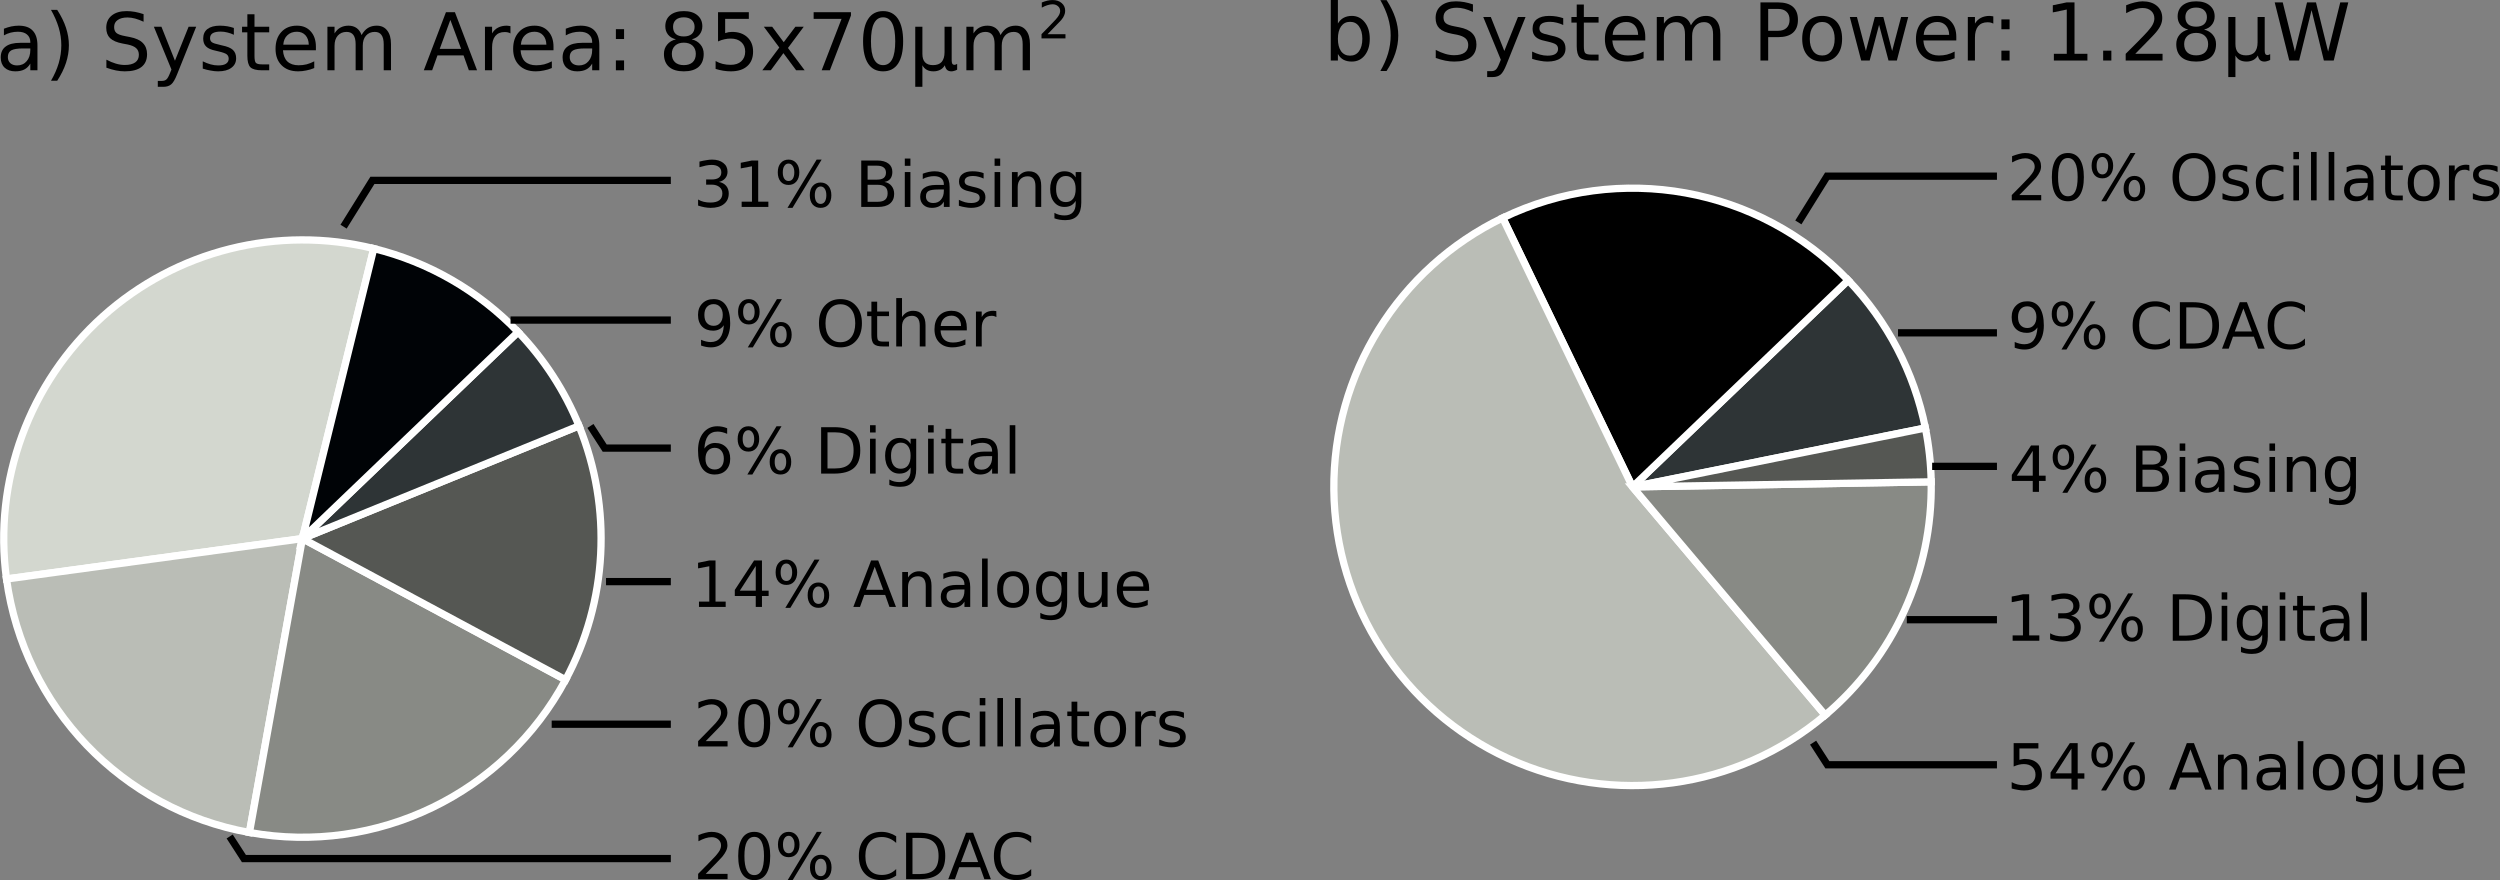 <?xml version="1.0" encoding="UTF-8"?>
<svg xmlns="http://www.w3.org/2000/svg" xmlns:xlink="http://www.w3.org/1999/xlink" width="257.419pt" height="90.622pt" viewBox="0 0 257.419 90.622" version="1.1">
<rect x="0" y="0" width="257.419" height="90.622" fill="#808080" stroke="none"/>
<defs>
<g>
<symbol overflow="visible" id="glyph0-0">
<path style="stroke:none;" d="M 0.406 1.453 L 0.406 -5.781 L 4.516 -5.781 L 4.516 1.453 Z M 0.875 1 L 4.047 1 L 4.047 -5.328 L 0.875 -5.328 Z M 0.875 1 "/>
</symbol>
<symbol overflow="visible" id="glyph0-1">
<path style="stroke:none;" d="M 2.812 -2.25 C 2.219 -2.25 1.805 -2.18 1.578 -2.047 C 1.348 -1.91 1.234 -1.68 1.234 -1.359 C 1.234 -1.098 1.316 -0.891 1.484 -0.734 C 1.66 -0.578 1.895 -0.5 2.188 -0.5 C 2.594 -0.5 2.922 -0.645 3.172 -0.938 C 3.422 -1.227 3.547 -1.613 3.547 -2.094 L 3.547 -2.25 Z M 4.281 -2.562 L 4.281 0 L 3.547 0 L 3.547 -0.688 C 3.379 -0.406 3.172 -0.203 2.922 -0.078 C 2.672 0.047 2.363 0.109 2 0.109 C 1.539 0.109 1.176 -0.016 0.906 -0.266 C 0.633 -0.523 0.5 -0.875 0.5 -1.312 C 0.5 -1.812 0.664 -2.188 1 -2.438 C 1.332 -2.695 1.836 -2.828 2.516 -2.828 L 3.547 -2.828 L 3.547 -2.906 C 3.547 -3.238 3.43 -3.5 3.203 -3.688 C 2.984 -3.875 2.672 -3.969 2.266 -3.969 C 2.016 -3.969 1.766 -3.938 1.516 -3.875 C 1.273 -3.812 1.047 -3.719 0.828 -3.594 L 0.828 -4.281 C 1.086 -4.383 1.344 -4.461 1.594 -4.516 C 1.852 -4.566 2.102 -4.594 2.344 -4.594 C 3 -4.594 3.484 -4.422 3.797 -4.078 C 4.117 -3.742 4.281 -3.238 4.281 -2.562 Z M 4.281 -2.562 "/>
</symbol>
<symbol overflow="visible" id="glyph0-2">
<path style="stroke:none;" d="M 0.656 -6.219 L 1.297 -6.219 C 1.703 -5.594 2.004 -4.977 2.203 -4.375 C 2.398 -3.77 2.5 -3.172 2.5 -2.578 C 2.5 -1.973 2.398 -1.367 2.203 -0.766 C 2.004 -0.16 1.703 0.453 1.297 1.078 L 0.656 1.078 C 1.008 0.473 1.273 -0.129 1.453 -0.734 C 1.629 -1.348 1.719 -1.961 1.719 -2.578 C 1.719 -3.191 1.629 -3.797 1.453 -4.391 C 1.273 -4.992 1.008 -5.602 0.656 -6.219 Z M 0.656 -6.219 "/>
</symbol>
<symbol overflow="visible" id="glyph0-3">
<path style="stroke:none;" d=""/>
</symbol>
<symbol overflow="visible" id="glyph0-4">
<path style="stroke:none;" d="M 4.391 -5.781 L 4.391 -5 C 4.078 -5.145 3.785 -5.254 3.516 -5.328 C 3.242 -5.398 2.984 -5.438 2.734 -5.438 C 2.297 -5.438 1.957 -5.348 1.719 -5.172 C 1.477 -5.004 1.359 -4.766 1.359 -4.453 C 1.359 -4.18 1.438 -3.977 1.594 -3.844 C 1.75 -3.707 2.051 -3.598 2.5 -3.516 L 2.984 -3.422 C 3.586 -3.305 4.031 -3.102 4.312 -2.812 C 4.602 -2.52 4.75 -2.133 4.75 -1.656 C 4.75 -1.07 4.551 -0.629 4.156 -0.328 C 3.77 -0.035 3.203 0.109 2.453 0.109 C 2.172 0.109 1.867 0.078 1.547 0.016 C 1.234 -0.047 0.906 -0.141 0.562 -0.266 L 0.562 -1.094 C 0.895 -0.914 1.219 -0.781 1.531 -0.688 C 1.844 -0.594 2.148 -0.547 2.453 -0.547 C 2.922 -0.547 3.281 -0.633 3.531 -0.812 C 3.781 -0.988 3.906 -1.25 3.906 -1.594 C 3.906 -1.883 3.812 -2.113 3.625 -2.281 C 3.445 -2.445 3.156 -2.57 2.75 -2.656 L 2.25 -2.75 C 1.645 -2.863 1.207 -3.051 0.938 -3.312 C 0.676 -3.57 0.547 -3.926 0.547 -4.375 C 0.547 -4.906 0.727 -5.32 1.094 -5.625 C 1.469 -5.938 1.984 -6.094 2.641 -6.094 C 2.922 -6.094 3.207 -6.066 3.5 -6.016 C 3.789 -5.961 4.086 -5.883 4.391 -5.781 Z M 4.391 -5.781 "/>
</symbol>
<symbol overflow="visible" id="glyph0-5">
<path style="stroke:none;" d="M 2.641 0.422 C 2.43 0.953 2.227 1.297 2.031 1.453 C 1.832 1.617 1.566 1.703 1.234 1.703 L 0.656 1.703 L 0.656 1.094 L 1.078 1.094 C 1.285 1.094 1.441 1.039 1.547 0.938 C 1.66 0.844 1.785 0.617 1.922 0.266 L 2.062 -0.078 L 0.25 -4.484 L 1.031 -4.484 L 2.422 -0.984 L 3.828 -4.484 L 4.609 -4.484 Z M 2.641 0.422 "/>
</symbol>
<symbol overflow="visible" id="glyph0-6">
<path style="stroke:none;" d="M 3.641 -4.359 L 3.641 -3.656 C 3.43 -3.758 3.211 -3.836 2.984 -3.891 C 2.754 -3.953 2.52 -3.984 2.281 -3.984 C 1.914 -3.984 1.641 -3.926 1.453 -3.812 C 1.273 -3.695 1.188 -3.523 1.188 -3.297 C 1.188 -3.129 1.25 -2.992 1.375 -2.891 C 1.508 -2.797 1.773 -2.707 2.172 -2.625 L 2.422 -2.562 C 2.953 -2.457 3.328 -2.301 3.547 -2.094 C 3.766 -1.883 3.875 -1.598 3.875 -1.234 C 3.875 -0.816 3.707 -0.488 3.375 -0.25 C 3.051 -0.008 2.598 0.109 2.016 0.109 C 1.773 0.109 1.523 0.082 1.266 0.031 C 1.004 -0.008 0.727 -0.078 0.438 -0.172 L 0.438 -0.922 C 0.719 -0.785 0.988 -0.68 1.25 -0.609 C 1.508 -0.535 1.77 -0.5 2.031 -0.5 C 2.383 -0.5 2.648 -0.555 2.828 -0.672 C 3.016 -0.797 3.109 -0.969 3.109 -1.188 C 3.109 -1.383 3.039 -1.535 2.906 -1.641 C 2.781 -1.742 2.488 -1.848 2.031 -1.953 L 1.766 -2.016 C 1.305 -2.109 0.977 -2.254 0.781 -2.453 C 0.582 -2.648 0.484 -2.922 0.484 -3.266 C 0.484 -3.691 0.629 -4.02 0.922 -4.25 C 1.223 -4.477 1.648 -4.594 2.203 -4.594 C 2.473 -4.594 2.727 -4.57 2.969 -4.531 C 3.207 -4.488 3.43 -4.43 3.641 -4.359 Z M 3.641 -4.359 "/>
</symbol>
<symbol overflow="visible" id="glyph0-7">
<path style="stroke:none;" d="M 1.5 -5.766 L 1.5 -4.484 L 3.016 -4.484 L 3.016 -3.906 L 1.5 -3.906 L 1.5 -1.484 C 1.5 -1.109 1.547 -0.867 1.641 -0.766 C 1.742 -0.66 1.953 -0.609 2.266 -0.609 L 3.016 -0.609 L 3.016 0 L 2.266 0 C 1.691 0 1.297 -0.102 1.078 -0.312 C 0.867 -0.531 0.766 -0.922 0.766 -1.484 L 0.766 -3.906 L 0.219 -3.906 L 0.219 -4.484 L 0.766 -4.484 L 0.766 -5.766 Z M 1.5 -5.766 "/>
</symbol>
<symbol overflow="visible" id="glyph0-8">
<path style="stroke:none;" d="M 4.609 -2.422 L 4.609 -2.062 L 1.219 -2.062 C 1.25 -1.562 1.398 -1.176 1.672 -0.906 C 1.953 -0.645 2.336 -0.516 2.828 -0.516 C 3.109 -0.516 3.379 -0.547 3.641 -0.609 C 3.91 -0.68 4.176 -0.785 4.438 -0.922 L 4.438 -0.234 C 4.176 -0.117 3.906 -0.035 3.625 0.016 C 3.344 0.078 3.062 0.109 2.781 0.109 C 2.062 0.109 1.492 -0.098 1.078 -0.516 C 0.66 -0.93 0.453 -1.492 0.453 -2.203 C 0.453 -2.93 0.648 -3.508 1.047 -3.938 C 1.441 -4.375 1.977 -4.594 2.656 -4.594 C 3.258 -4.594 3.734 -4.395 4.078 -4 C 4.43 -3.613 4.609 -3.086 4.609 -2.422 Z M 3.875 -2.641 C 3.863 -3.047 3.75 -3.367 3.531 -3.609 C 3.312 -3.848 3.02 -3.969 2.656 -3.969 C 2.25 -3.969 1.922 -3.848 1.672 -3.609 C 1.422 -3.379 1.281 -3.055 1.25 -2.641 Z M 3.875 -2.641 "/>
</symbol>
<symbol overflow="visible" id="glyph0-9">
<path style="stroke:none;" d="M 4.266 -3.625 C 4.453 -3.957 4.672 -4.203 4.922 -4.359 C 5.18 -4.516 5.484 -4.594 5.828 -4.594 C 6.297 -4.594 6.656 -4.426 6.906 -4.094 C 7.164 -3.77 7.297 -3.305 7.297 -2.703 L 7.297 0 L 6.547 0 L 6.547 -2.688 C 6.547 -3.113 6.469 -3.43 6.312 -3.641 C 6.164 -3.848 5.938 -3.953 5.625 -3.953 C 5.25 -3.953 4.945 -3.82 4.719 -3.562 C 4.5 -3.312 4.391 -2.969 4.391 -2.531 L 4.391 0 L 3.656 0 L 3.656 -2.688 C 3.656 -3.113 3.578 -3.43 3.422 -3.641 C 3.266 -3.848 3.031 -3.953 2.719 -3.953 C 2.344 -3.953 2.039 -3.82 1.812 -3.562 C 1.594 -3.312 1.484 -2.969 1.484 -2.531 L 1.484 0 L 0.75 0 L 0.75 -4.484 L 1.484 -4.484 L 1.484 -3.797 C 1.648 -4.066 1.848 -4.266 2.078 -4.391 C 2.316 -4.523 2.598 -4.594 2.922 -4.594 C 3.254 -4.594 3.535 -4.508 3.766 -4.344 C 3.992 -4.176 4.16 -3.938 4.266 -3.625 Z M 4.266 -3.625 "/>
</symbol>
<symbol overflow="visible" id="glyph0-10">
<path style="stroke:none;" d="M 2.797 -5.188 L 1.703 -2.203 L 3.906 -2.203 Z M 2.344 -5.984 L 3.266 -5.984 L 5.547 0 L 4.703 0 L 4.156 -1.531 L 1.469 -1.531 L 0.922 0 L 0.062 0 Z M 2.344 -5.984 "/>
</symbol>
<symbol overflow="visible" id="glyph0-11">
<path style="stroke:none;" d="M 3.375 -3.797 C 3.289 -3.848 3.195 -3.883 3.094 -3.906 C 3 -3.926 2.895 -3.938 2.781 -3.938 C 2.363 -3.938 2.039 -3.801 1.812 -3.531 C 1.594 -3.258 1.484 -2.867 1.484 -2.359 L 1.484 0 L 0.75 0 L 0.75 -4.484 L 1.484 -4.484 L 1.484 -3.797 C 1.641 -4.066 1.844 -4.266 2.094 -4.391 C 2.344 -4.523 2.645 -4.594 3 -4.594 C 3.051 -4.594 3.102 -4.586 3.156 -4.578 C 3.219 -4.578 3.289 -4.566 3.375 -4.547 Z M 3.375 -3.797 "/>
</symbol>
<symbol overflow="visible" id="glyph0-12">
<path style="stroke:none;" d="M 0.969 -1.016 L 1.812 -1.016 L 1.812 0 L 0.969 0 Z M 0.969 -4.234 L 1.812 -4.234 L 1.812 -3.219 L 0.969 -3.219 Z M 0.969 -4.234 "/>
</symbol>
<symbol overflow="visible" id="glyph0-13">
<path style="stroke:none;" d="M 2.609 -2.844 C 2.223 -2.844 1.922 -2.738 1.703 -2.531 C 1.484 -2.32 1.375 -2.039 1.375 -1.688 C 1.375 -1.32 1.484 -1.035 1.703 -0.828 C 1.922 -0.629 2.223 -0.531 2.609 -0.531 C 2.992 -0.531 3.297 -0.629 3.516 -0.828 C 3.734 -1.035 3.844 -1.32 3.844 -1.688 C 3.844 -2.039 3.734 -2.32 3.516 -2.531 C 3.297 -2.738 2.992 -2.844 2.609 -2.844 Z M 1.797 -3.188 C 1.453 -3.27 1.18 -3.43 0.984 -3.672 C 0.797 -3.91 0.703 -4.195 0.703 -4.531 C 0.703 -5.008 0.867 -5.391 1.203 -5.672 C 1.547 -5.953 2.016 -6.094 2.609 -6.094 C 3.203 -6.094 3.664 -5.953 4 -5.672 C 4.344 -5.391 4.516 -5.008 4.516 -4.531 C 4.516 -4.195 4.414 -3.91 4.219 -3.672 C 4.031 -3.43 3.766 -3.27 3.422 -3.188 C 3.805 -3.094 4.109 -2.91 4.328 -2.641 C 4.547 -2.379 4.656 -2.062 4.656 -1.688 C 4.656 -1.102 4.477 -0.656 4.125 -0.344 C 3.77 -0.039 3.266 0.109 2.609 0.109 C 1.953 0.109 1.445 -0.039 1.094 -0.344 C 0.738 -0.656 0.562 -1.102 0.562 -1.688 C 0.562 -2.062 0.672 -2.379 0.891 -2.641 C 1.109 -2.91 1.41 -3.094 1.797 -3.188 Z M 1.5 -4.469 C 1.5 -4.156 1.594 -3.91 1.781 -3.734 C 1.977 -3.566 2.254 -3.484 2.609 -3.484 C 2.953 -3.484 3.223 -3.566 3.422 -3.734 C 3.617 -3.91 3.719 -4.156 3.719 -4.469 C 3.719 -4.77 3.617 -5.008 3.422 -5.188 C 3.223 -5.363 2.953 -5.453 2.609 -5.453 C 2.254 -5.453 1.977 -5.363 1.781 -5.188 C 1.594 -5.008 1.5 -4.77 1.5 -4.469 Z M 1.5 -4.469 "/>
</symbol>
<symbol overflow="visible" id="glyph0-14">
<path style="stroke:none;" d="M 0.891 -5.984 L 4.062 -5.984 L 4.062 -5.297 L 1.625 -5.297 L 1.625 -3.828 C 1.738 -3.867 1.852 -3.898 1.969 -3.922 C 2.094 -3.941 2.211 -3.953 2.328 -3.953 C 2.992 -3.953 3.52 -3.77 3.906 -3.406 C 4.301 -3.039 4.5 -2.547 4.5 -1.922 C 4.5 -1.273 4.297 -0.773 3.891 -0.422 C 3.492 -0.066 2.93 0.109 2.203 0.109 C 1.953 0.109 1.695 0.086 1.438 0.047 C 1.176 0.004 0.91 -0.055 0.641 -0.141 L 0.641 -0.953 C 0.879 -0.816 1.125 -0.719 1.375 -0.656 C 1.633 -0.594 1.906 -0.562 2.188 -0.562 C 2.656 -0.562 3.02 -0.68 3.281 -0.922 C 3.551 -1.172 3.688 -1.504 3.688 -1.922 C 3.688 -2.336 3.551 -2.664 3.281 -2.906 C 3.02 -3.145 2.656 -3.266 2.188 -3.266 C 1.969 -3.266 1.75 -3.238 1.531 -3.188 C 1.32 -3.145 1.109 -3.07 0.891 -2.969 Z M 0.891 -5.984 "/>
</symbol>
<symbol overflow="visible" id="glyph0-15">
<path style="stroke:none;" d="M 4.5 -4.484 L 2.875 -2.297 L 4.594 0 L 3.719 0 L 2.406 -1.766 L 1.109 0 L 0.234 0 L 1.984 -2.344 L 0.391 -4.484 L 1.25 -4.484 L 2.438 -2.891 L 3.641 -4.484 Z M 4.5 -4.484 "/>
</symbol>
<symbol overflow="visible" id="glyph0-16">
<path style="stroke:none;" d="M 0.672 -5.984 L 4.516 -5.984 L 4.516 -5.641 L 2.344 0 L 1.5 0 L 3.547 -5.297 L 0.672 -5.297 Z M 0.672 -5.984 "/>
</symbol>
<symbol overflow="visible" id="glyph0-17">
<path style="stroke:none;" d="M 2.609 -5.453 C 2.191 -5.453 1.879 -5.242 1.672 -4.828 C 1.461 -4.422 1.359 -3.805 1.359 -2.984 C 1.359 -2.16 1.461 -1.547 1.672 -1.141 C 1.879 -0.734 2.191 -0.531 2.609 -0.531 C 3.023 -0.531 3.336 -0.734 3.547 -1.141 C 3.754 -1.547 3.859 -2.16 3.859 -2.984 C 3.859 -3.805 3.754 -4.422 3.547 -4.828 C 3.336 -5.242 3.023 -5.453 2.609 -5.453 Z M 2.609 -6.094 C 3.273 -6.094 3.785 -5.828 4.141 -5.297 C 4.492 -4.766 4.672 -3.992 4.672 -2.984 C 4.672 -1.973 4.492 -1.203 4.141 -0.672 C 3.785 -0.148 3.273 0.109 2.609 0.109 C 1.941 0.109 1.43 -0.148 1.078 -0.672 C 0.723 -1.203 0.547 -1.973 0.547 -2.984 C 0.547 -3.992 0.723 -4.766 1.078 -5.297 C 1.43 -5.828 1.941 -6.094 2.609 -6.094 Z M 2.609 -6.094 "/>
</symbol>
<symbol overflow="visible" id="glyph0-18">
<path style="stroke:none;" d="M 0.703 1.703 L 0.703 -4.484 L 1.438 -4.484 L 1.438 -1.703 C 1.438 -1.316 1.523 -1.023 1.703 -0.828 C 1.891 -0.629 2.164 -0.531 2.531 -0.531 C 2.926 -0.531 3.223 -0.641 3.422 -0.859 C 3.617 -1.086 3.719 -1.426 3.719 -1.875 L 3.719 -4.484 L 4.453 -4.484 L 4.453 -1.031 C 4.453 -0.875 4.473 -0.754 4.516 -0.672 C 4.566 -0.598 4.645 -0.562 4.75 -0.562 C 4.77 -0.562 4.801 -0.566 4.844 -0.578 C 4.883 -0.598 4.941 -0.625 5.016 -0.656 L 5.016 -0.062 C 4.91 0 4.805 0.039 4.703 0.062 C 4.609 0.094 4.516 0.109 4.422 0.109 C 4.234 0.109 4.082 0.055 3.969 -0.047 C 3.863 -0.148 3.789 -0.305 3.75 -0.516 C 3.625 -0.305 3.461 -0.148 3.266 -0.047 C 3.066 0.055 2.836 0.109 2.578 0.109 C 2.305 0.109 2.078 0.055 1.891 -0.047 C 1.703 -0.148 1.551 -0.305 1.438 -0.516 L 1.438 1.703 Z M 0.703 1.703 "/>
</symbol>
<symbol overflow="visible" id="glyph0-19">
<path style="stroke:none;" d="M 4 -2.234 C 4 -2.773 3.883 -3.203 3.656 -3.516 C 3.438 -3.828 3.129 -3.984 2.734 -3.984 C 2.348 -3.984 2.039 -3.828 1.812 -3.516 C 1.594 -3.203 1.484 -2.773 1.484 -2.234 C 1.484 -1.691 1.594 -1.266 1.812 -0.953 C 2.039 -0.648 2.348 -0.5 2.734 -0.5 C 3.129 -0.5 3.438 -0.648 3.656 -0.953 C 3.883 -1.266 4 -1.691 4 -2.234 Z M 1.484 -3.812 C 1.641 -4.07 1.832 -4.266 2.062 -4.391 C 2.301 -4.523 2.586 -4.594 2.922 -4.594 C 3.461 -4.594 3.906 -4.375 4.25 -3.938 C 4.594 -3.508 4.766 -2.941 4.766 -2.234 C 4.766 -1.535 4.594 -0.969 4.25 -0.531 C 3.906 -0.102 3.461 0.109 2.922 0.109 C 2.586 0.109 2.301 0.047 2.062 -0.078 C 1.832 -0.203 1.641 -0.398 1.484 -0.672 L 1.484 0 L 0.75 0 L 0.75 -6.234 L 1.484 -6.234 Z M 1.484 -3.812 "/>
</symbol>
<symbol overflow="visible" id="glyph0-20">
<path style="stroke:none;" d="M 1.609 -5.312 L 1.609 -3.062 L 2.625 -3.062 C 3.008 -3.062 3.301 -3.16 3.5 -3.359 C 3.707 -3.555 3.812 -3.832 3.812 -4.188 C 3.812 -4.551 3.707 -4.828 3.5 -5.016 C 3.301 -5.211 3.008 -5.312 2.625 -5.312 Z M 0.812 -5.984 L 2.625 -5.984 C 3.301 -5.984 3.812 -5.832 4.156 -5.531 C 4.5 -5.227 4.672 -4.781 4.672 -4.188 C 4.672 -3.602 4.5 -3.16 4.156 -2.859 C 3.812 -2.555 3.301 -2.406 2.625 -2.406 L 1.609 -2.406 L 1.609 0 L 0.812 0 Z M 0.812 -5.984 "/>
</symbol>
<symbol overflow="visible" id="glyph0-21">
<path style="stroke:none;" d="M 2.516 -3.969 C 2.117 -3.969 1.805 -3.812 1.578 -3.5 C 1.348 -3.195 1.234 -2.773 1.234 -2.234 C 1.234 -1.703 1.348 -1.281 1.578 -0.969 C 1.805 -0.664 2.117 -0.516 2.516 -0.516 C 2.898 -0.516 3.207 -0.664 3.438 -0.969 C 3.676 -1.281 3.797 -1.703 3.797 -2.234 C 3.797 -2.766 3.676 -3.188 3.438 -3.5 C 3.207 -3.812 2.898 -3.969 2.516 -3.969 Z M 2.516 -4.594 C 3.148 -4.594 3.648 -4.383 4.016 -3.969 C 4.379 -3.551 4.562 -2.973 4.562 -2.234 C 4.562 -1.504 4.379 -0.93 4.016 -0.516 C 3.648 -0.098 3.148 0.109 2.516 0.109 C 1.867 0.109 1.363 -0.098 1 -0.516 C 0.633 -0.93 0.453 -1.504 0.453 -2.234 C 0.453 -2.973 0.633 -3.551 1 -3.969 C 1.363 -4.383 1.867 -4.594 2.516 -4.594 Z M 2.516 -4.594 "/>
</symbol>
<symbol overflow="visible" id="glyph0-22">
<path style="stroke:none;" d="M 0.344 -4.484 L 1.078 -4.484 L 2 -0.984 L 2.922 -4.484 L 3.797 -4.484 L 4.703 -0.984 L 5.625 -4.484 L 6.359 -4.484 L 5.188 0 L 4.328 0 L 3.359 -3.672 L 2.391 0 L 1.516 0 Z M 0.344 -4.484 "/>
</symbol>
<symbol overflow="visible" id="glyph0-23">
<path style="stroke:none;" d="M 1.016 -0.688 L 2.344 -0.688 L 2.344 -5.25 L 0.906 -4.953 L 0.906 -5.688 L 2.328 -5.984 L 3.141 -5.984 L 3.141 -0.688 L 4.469 -0.688 L 4.469 0 L 1.016 0 Z M 1.016 -0.688 "/>
</symbol>
<symbol overflow="visible" id="glyph0-24">
<path style="stroke:none;" d="M 0.875 -1.016 L 1.719 -1.016 L 1.719 0 L 0.875 0 Z M 0.875 -1.016 "/>
</symbol>
<symbol overflow="visible" id="glyph0-25">
<path style="stroke:none;" d="M 1.578 -0.688 L 4.391 -0.688 L 4.391 0 L 0.594 0 L 0.594 -0.688 C 0.906 -1 1.328 -1.422 1.859 -1.953 C 2.391 -2.492 2.723 -2.844 2.859 -3 C 3.117 -3.289 3.297 -3.535 3.391 -3.734 C 3.492 -3.93 3.547 -4.129 3.547 -4.328 C 3.547 -4.648 3.438 -4.91 3.219 -5.109 C 3 -5.305 2.707 -5.406 2.344 -5.406 C 2.094 -5.406 1.828 -5.359 1.547 -5.266 C 1.266 -5.18 0.961 -5.051 0.641 -4.875 L 0.641 -5.688 C 0.961 -5.82 1.266 -5.922 1.547 -5.984 C 1.836 -6.055 2.098 -6.094 2.328 -6.094 C 2.953 -6.094 3.445 -5.938 3.812 -5.625 C 4.176 -5.312 4.359 -4.895 4.359 -4.375 C 4.359 -4.133 4.312 -3.906 4.219 -3.688 C 4.133 -3.469 3.969 -3.207 3.719 -2.906 C 3.656 -2.82 3.441 -2.594 3.078 -2.219 C 2.723 -1.852 2.223 -1.344 1.578 -0.688 Z M 1.578 -0.688 "/>
</symbol>
<symbol overflow="visible" id="glyph0-26">
<path style="stroke:none;" d="M 0.266 -5.984 L 1.094 -5.984 L 2.344 -0.922 L 3.594 -5.984 L 4.516 -5.984 L 5.766 -0.922 L 7.016 -5.984 L 7.844 -5.984 L 6.344 0 L 5.328 0 L 4.062 -5.188 L 2.781 0 L 1.766 0 Z M 0.266 -5.984 "/>
</symbol>
<symbol overflow="visible" id="glyph1-0">
<path style="stroke:none;" d="M 0.266 0.938 L 0.266 -3.75 L 2.922 -3.75 L 2.922 0.938 Z M 0.562 0.641 L 2.641 0.641 L 2.641 -3.453 L 0.562 -3.453 Z M 0.562 0.641 "/>
</symbol>
<symbol overflow="visible" id="glyph1-1">
<path style="stroke:none;" d="M 1.016 -0.438 L 2.859 -0.438 L 2.859 0 L 0.391 0 L 0.391 -0.438 C 0.586 -0.645 0.859 -0.922 1.203 -1.266 C 1.547 -1.617 1.766 -1.848 1.859 -1.953 C 2.023 -2.141 2.141 -2.297 2.203 -2.422 C 2.273 -2.555 2.312 -2.688 2.312 -2.812 C 2.312 -3.02 2.238 -3.188 2.094 -3.312 C 1.945 -3.445 1.758 -3.516 1.531 -3.516 C 1.363 -3.516 1.188 -3.484 1 -3.422 C 0.82 -3.367 0.629 -3.285 0.422 -3.172 L 0.422 -3.703 C 0.629 -3.785 0.82 -3.848 1 -3.891 C 1.188 -3.93 1.359 -3.953 1.516 -3.953 C 1.922 -3.953 2.238 -3.848 2.469 -3.641 C 2.707 -3.441 2.828 -3.176 2.828 -2.844 C 2.828 -2.688 2.797 -2.535 2.734 -2.391 C 2.68 -2.242 2.578 -2.078 2.422 -1.891 C 2.379 -1.836 2.238 -1.691 2 -1.453 C 1.77 -1.211 1.441 -0.875 1.016 -0.438 Z M 1.016 -0.438 "/>
</symbol>
<symbol overflow="visible" id="glyph2-0">
<path style="stroke:none;" d="M 0.328 1.156 L 0.328 -4.625 L 3.609 -4.625 L 3.609 1.156 Z M 0.703 0.797 L 3.25 0.797 L 3.25 -4.266 L 0.703 -4.266 Z M 0.703 0.797 "/>
</symbol>
<symbol overflow="visible" id="glyph2-1">
<path style="stroke:none;" d="M 2.656 -2.578 C 2.969 -2.516 3.211 -2.379 3.391 -2.172 C 3.566 -1.961 3.656 -1.703 3.656 -1.391 C 3.656 -0.922 3.488 -0.555 3.156 -0.297 C 2.832 -0.035 2.375 0.094 1.781 0.094 C 1.582 0.094 1.375 0.07 1.156 0.031 C 0.945 -0.008 0.727 -0.066 0.5 -0.141 L 0.5 -0.766 C 0.676 -0.66 0.867 -0.582 1.078 -0.531 C 1.297 -0.477 1.523 -0.453 1.766 -0.453 C 2.172 -0.453 2.477 -0.531 2.688 -0.688 C 2.895 -0.852 3 -1.086 3 -1.391 C 3 -1.672 2.898 -1.891 2.703 -2.047 C 2.504 -2.211 2.234 -2.297 1.891 -2.297 L 1.328 -2.297 L 1.328 -2.828 L 1.906 -2.828 C 2.227 -2.828 2.473 -2.891 2.641 -3.016 C 2.805 -3.141 2.891 -3.32 2.891 -3.562 C 2.891 -3.812 2.801 -4 2.625 -4.125 C 2.457 -4.258 2.211 -4.328 1.891 -4.328 C 1.711 -4.328 1.52 -4.305 1.312 -4.266 C 1.113 -4.223 0.891 -4.164 0.641 -4.094 L 0.641 -4.672 C 0.891 -4.734 1.117 -4.781 1.328 -4.812 C 1.547 -4.852 1.75 -4.875 1.938 -4.875 C 2.426 -4.875 2.812 -4.758 3.094 -4.531 C 3.383 -4.312 3.531 -4.008 3.531 -3.625 C 3.531 -3.363 3.453 -3.141 3.297 -2.953 C 3.148 -2.773 2.938 -2.648 2.656 -2.578 Z M 2.656 -2.578 "/>
</symbol>
<symbol overflow="visible" id="glyph2-2">
<path style="stroke:none;" d="M 0.812 -0.547 L 1.875 -0.547 L 1.875 -4.188 L 0.719 -3.969 L 0.719 -4.547 L 1.859 -4.781 L 2.516 -4.781 L 2.516 -0.547 L 3.562 -0.547 L 3.562 0 L 0.812 0 Z M 0.812 -0.547 "/>
</symbol>
<symbol overflow="visible" id="glyph2-3">
<path style="stroke:none;" d="M 4.766 -2.109 C 4.586 -2.109 4.441 -2.023 4.328 -1.859 C 4.223 -1.703 4.172 -1.484 4.172 -1.203 C 4.172 -0.93 4.223 -0.711 4.328 -0.547 C 4.441 -0.391 4.586 -0.312 4.766 -0.312 C 4.953 -0.312 5.098 -0.391 5.203 -0.547 C 5.305 -0.711 5.359 -0.93 5.359 -1.203 C 5.359 -1.484 5.305 -1.703 5.203 -1.859 C 5.098 -2.023 4.953 -2.109 4.766 -2.109 Z M 4.766 -2.516 C 5.109 -2.516 5.379 -2.395 5.578 -2.156 C 5.773 -1.926 5.875 -1.609 5.875 -1.203 C 5.875 -0.805 5.773 -0.488 5.578 -0.25 C 5.379 -0.02 5.109 0.094 4.766 0.094 C 4.43 0.094 4.16 -0.02 3.953 -0.25 C 3.754 -0.488 3.656 -0.805 3.656 -1.203 C 3.656 -1.609 3.754 -1.926 3.953 -2.156 C 4.16 -2.395 4.43 -2.516 4.766 -2.516 Z M 1.469 -4.469 C 1.281 -4.469 1.133 -4.383 1.031 -4.219 C 0.926 -4.062 0.875 -3.844 0.875 -3.562 C 0.875 -3.281 0.926 -3.062 1.031 -2.906 C 1.133 -2.75 1.281 -2.672 1.469 -2.672 C 1.656 -2.672 1.801 -2.75 1.906 -2.906 C 2.008 -3.062 2.062 -3.281 2.062 -3.562 C 2.062 -3.844 2.004 -4.062 1.891 -4.219 C 1.785 -4.383 1.645 -4.469 1.469 -4.469 Z M 4.359 -4.875 L 4.875 -4.875 L 1.875 0.094 L 1.359 0.094 Z M 1.469 -4.875 C 1.801 -4.875 2.066 -4.754 2.266 -4.516 C 2.473 -4.285 2.578 -3.969 2.578 -3.562 C 2.578 -3.164 2.473 -2.848 2.266 -2.609 C 2.066 -2.379 1.801 -2.266 1.469 -2.266 C 1.125 -2.266 0.852 -2.379 0.656 -2.609 C 0.457 -2.848 0.359 -3.164 0.359 -3.562 C 0.359 -3.969 0.457 -4.285 0.656 -4.516 C 0.852 -4.754 1.125 -4.875 1.469 -4.875 Z M 1.469 -4.875 "/>
</symbol>
<symbol overflow="visible" id="glyph2-4">
<path style="stroke:none;" d=""/>
</symbol>
<symbol overflow="visible" id="glyph2-5">
<path style="stroke:none;" d="M 1.297 -2.281 L 1.297 -0.531 L 2.328 -0.531 C 2.68 -0.531 2.941 -0.602 3.109 -0.75 C 3.273 -0.895 3.359 -1.113 3.359 -1.406 C 3.359 -1.707 3.273 -1.926 3.109 -2.062 C 2.941 -2.207 2.68 -2.281 2.328 -2.281 Z M 1.297 -4.25 L 1.297 -2.812 L 2.25 -2.812 C 2.562 -2.812 2.797 -2.867 2.953 -2.984 C 3.109 -3.109 3.188 -3.289 3.188 -3.531 C 3.188 -3.77 3.109 -3.945 2.953 -4.062 C 2.797 -4.188 2.562 -4.25 2.25 -4.25 Z M 0.641 -4.781 L 2.297 -4.781 C 2.785 -4.781 3.164 -4.676 3.438 -4.469 C 3.707 -4.27 3.844 -3.984 3.844 -3.609 C 3.844 -3.305 3.77 -3.066 3.625 -2.891 C 3.488 -2.723 3.289 -2.617 3.031 -2.578 C 3.352 -2.516 3.598 -2.375 3.766 -2.156 C 3.941 -1.938 4.031 -1.664 4.031 -1.344 C 4.031 -0.914 3.883 -0.582 3.594 -0.344 C 3.312 -0.113 2.898 0 2.359 0 L 0.641 0 Z M 0.641 -4.781 "/>
</symbol>
<symbol overflow="visible" id="glyph2-6">
<path style="stroke:none;" d="M 0.625 -3.594 L 1.203 -3.594 L 1.203 0 L 0.625 0 Z M 0.625 -4.984 L 1.203 -4.984 L 1.203 -4.234 L 0.625 -4.234 Z M 0.625 -4.984 "/>
</symbol>
<symbol overflow="visible" id="glyph2-7">
<path style="stroke:none;" d="M 2.25 -1.797 C 1.77 -1.797 1.438 -1.742 1.25 -1.641 C 1.07 -1.535 0.984 -1.348 0.984 -1.078 C 0.984 -0.867 1.051 -0.703 1.188 -0.578 C 1.32 -0.461 1.508 -0.406 1.75 -0.406 C 2.082 -0.406 2.344 -0.52 2.531 -0.75 C 2.727 -0.977 2.828 -1.285 2.828 -1.672 L 2.828 -1.797 Z M 3.422 -2.047 L 3.422 0 L 2.828 0 L 2.828 -0.547 C 2.703 -0.328 2.535 -0.164 2.328 -0.062 C 2.129 0.039 1.883 0.094 1.594 0.094 C 1.227 0.094 0.938 -0.008 0.719 -0.219 C 0.5 -0.426 0.391 -0.703 0.391 -1.047 C 0.391 -1.453 0.523 -1.754 0.797 -1.953 C 1.066 -2.16 1.473 -2.266 2.016 -2.266 L 2.828 -2.266 L 2.828 -2.328 C 2.828 -2.598 2.738 -2.805 2.562 -2.953 C 2.383 -3.098 2.133 -3.172 1.812 -3.172 C 1.613 -3.172 1.414 -3.145 1.219 -3.094 C 1.02 -3.051 0.832 -2.977 0.656 -2.875 L 0.656 -3.422 C 0.875 -3.504 1.082 -3.566 1.281 -3.609 C 1.488 -3.648 1.688 -3.672 1.875 -3.672 C 2.395 -3.672 2.781 -3.535 3.031 -3.266 C 3.289 -3.004 3.422 -2.598 3.422 -2.047 Z M 3.422 -2.047 "/>
</symbol>
<symbol overflow="visible" id="glyph2-8">
<path style="stroke:none;" d="M 2.906 -3.484 L 2.906 -2.922 C 2.738 -3.004 2.566 -3.066 2.391 -3.109 C 2.211 -3.16 2.023 -3.188 1.828 -3.188 C 1.535 -3.188 1.316 -3.141 1.172 -3.047 C 1.023 -2.953 0.953 -2.816 0.953 -2.641 C 0.953 -2.504 1.004 -2.395 1.109 -2.312 C 1.211 -2.238 1.422 -2.164 1.734 -2.094 L 1.938 -2.047 C 2.352 -1.961 2.648 -1.836 2.828 -1.672 C 3.004 -1.504 3.094 -1.273 3.094 -0.984 C 3.094 -0.648 2.961 -0.383 2.703 -0.188 C 2.441 0 2.078 0.094 1.609 0.094 C 1.422 0.094 1.223 0.07 1.016 0.031 C 0.805 0 0.586 -0.051 0.359 -0.125 L 0.359 -0.734 C 0.578 -0.629 0.789 -0.547 1 -0.484 C 1.207 -0.43 1.414 -0.406 1.625 -0.406 C 1.906 -0.406 2.117 -0.453 2.266 -0.547 C 2.422 -0.641 2.5 -0.77 2.5 -0.938 C 2.5 -1.102 2.441 -1.227 2.328 -1.312 C 2.223 -1.395 1.988 -1.477 1.625 -1.562 L 1.422 -1.609 C 1.055 -1.68 0.789 -1.797 0.625 -1.953 C 0.457 -2.117 0.375 -2.344 0.375 -2.625 C 0.375 -2.957 0.492 -3.211 0.734 -3.391 C 0.973 -3.578 1.316 -3.672 1.766 -3.672 C 1.984 -3.672 2.188 -3.656 2.375 -3.625 C 2.562 -3.594 2.738 -3.547 2.906 -3.484 Z M 2.906 -3.484 "/>
</symbol>
<symbol overflow="visible" id="glyph2-9">
<path style="stroke:none;" d="M 3.609 -2.172 L 3.609 0 L 3.016 0 L 3.016 -2.141 C 3.016 -2.484 2.945 -2.738 2.812 -2.906 C 2.676 -3.07 2.477 -3.156 2.219 -3.156 C 1.895 -3.156 1.641 -3.051 1.453 -2.844 C 1.273 -2.645 1.188 -2.375 1.188 -2.031 L 1.188 0 L 0.594 0 L 0.594 -3.594 L 1.188 -3.594 L 1.188 -3.031 C 1.332 -3.25 1.5 -3.41 1.688 -3.516 C 1.875 -3.617 2.094 -3.672 2.344 -3.672 C 2.758 -3.672 3.07 -3.539 3.281 -3.281 C 3.5 -3.031 3.609 -2.66 3.609 -2.172 Z M 3.609 -2.172 "/>
</symbol>
<symbol overflow="visible" id="glyph2-10">
<path style="stroke:none;" d="M 2.984 -1.844 C 2.984 -2.27 2.895 -2.598 2.719 -2.828 C 2.539 -3.066 2.289 -3.188 1.969 -3.188 C 1.656 -3.188 1.41 -3.066 1.234 -2.828 C 1.055 -2.598 0.969 -2.27 0.969 -1.844 C 0.969 -1.414 1.055 -1.082 1.234 -0.844 C 1.41 -0.613 1.656 -0.5 1.969 -0.5 C 2.289 -0.5 2.539 -0.613 2.719 -0.844 C 2.895 -1.082 2.984 -1.414 2.984 -1.844 Z M 3.562 -0.453 C 3.562 0.16 3.426 0.613 3.156 0.906 C 2.883 1.207 2.473 1.359 1.922 1.359 C 1.711 1.359 1.516 1.344 1.328 1.312 C 1.141 1.281 0.961 1.234 0.797 1.172 L 0.797 0.609 C 0.961 0.703 1.129 0.77 1.297 0.812 C 1.473 0.852 1.648 0.875 1.828 0.875 C 2.211 0.875 2.5 0.77 2.688 0.562 C 2.883 0.363 2.984 0.062 2.984 -0.344 L 2.984 -0.625 C 2.859 -0.414 2.703 -0.258 2.516 -0.156 C 2.328 -0.051 2.098 0 1.828 0 C 1.391 0 1.035 -0.164 0.766 -0.5 C 0.492 -0.832 0.359 -1.281 0.359 -1.844 C 0.359 -2.395 0.492 -2.836 0.766 -3.172 C 1.035 -3.504 1.391 -3.672 1.828 -3.672 C 2.098 -3.672 2.328 -3.617 2.516 -3.516 C 2.703 -3.41 2.859 -3.254 2.984 -3.047 L 2.984 -3.594 L 3.562 -3.594 Z M 3.562 -0.453 "/>
</symbol>
<symbol overflow="visible" id="glyph2-11">
<path style="stroke:none;" d="M 1.266 -0.547 L 3.516 -0.547 L 3.516 0 L 0.484 0 L 0.484 -0.547 C 0.723 -0.797 1.055 -1.133 1.484 -1.562 C 1.91 -2 2.176 -2.273 2.281 -2.391 C 2.488 -2.629 2.633 -2.828 2.719 -2.984 C 2.801 -3.148 2.844 -3.312 2.844 -3.469 C 2.844 -3.719 2.754 -3.922 2.578 -4.078 C 2.398 -4.242 2.164 -4.328 1.875 -4.328 C 1.676 -4.328 1.461 -4.289 1.234 -4.219 C 1.004 -4.145 0.766 -4.039 0.516 -3.906 L 0.516 -4.547 C 0.773 -4.648 1.016 -4.727 1.234 -4.781 C 1.461 -4.844 1.672 -4.875 1.859 -4.875 C 2.359 -4.875 2.754 -4.75 3.047 -4.5 C 3.348 -4.25 3.5 -3.914 3.5 -3.5 C 3.5 -3.301 3.457 -3.113 3.375 -2.938 C 3.301 -2.77 3.172 -2.566 2.984 -2.328 C 2.93 -2.266 2.758 -2.082 2.469 -1.781 C 2.188 -1.488 1.785 -1.078 1.266 -0.547 Z M 1.266 -0.547 "/>
</symbol>
<symbol overflow="visible" id="glyph2-12">
<path style="stroke:none;" d="M 2.094 -4.359 C 1.758 -4.359 1.504 -4.191 1.328 -3.859 C 1.16 -3.535 1.078 -3.047 1.078 -2.391 C 1.078 -1.734 1.16 -1.238 1.328 -0.906 C 1.504 -0.582 1.758 -0.422 2.094 -0.422 C 2.426 -0.422 2.676 -0.582 2.844 -0.906 C 3.008 -1.238 3.094 -1.734 3.094 -2.391 C 3.094 -3.047 3.008 -3.535 2.844 -3.859 C 2.676 -4.191 2.426 -4.359 2.094 -4.359 Z M 2.094 -4.875 C 2.625 -4.875 3.031 -4.66 3.312 -4.234 C 3.594 -3.805 3.734 -3.191 3.734 -2.391 C 3.734 -1.578 3.594 -0.957 3.312 -0.531 C 3.031 -0.113 2.625 0.094 2.094 0.094 C 1.551 0.094 1.141 -0.113 0.859 -0.531 C 0.578 -0.957 0.438 -1.578 0.438 -2.391 C 0.438 -3.191 0.578 -3.805 0.859 -4.234 C 1.141 -4.66 1.551 -4.875 2.094 -4.875 Z M 2.094 -4.875 "/>
</symbol>
<symbol overflow="visible" id="glyph2-13">
<path style="stroke:none;" d="M 4.219 -4.422 L 4.219 -3.734 C 4.008 -3.93 3.781 -4.082 3.531 -4.188 C 3.281 -4.289 3.02 -4.344 2.75 -4.344 C 2.195 -4.344 1.773 -4.172 1.484 -3.828 C 1.191 -3.492 1.047 -3.016 1.047 -2.391 C 1.047 -1.754 1.191 -1.27 1.484 -0.938 C 1.773 -0.602 2.195 -0.438 2.75 -0.438 C 3.02 -0.438 3.281 -0.484 3.531 -0.578 C 3.781 -0.68 4.008 -0.836 4.219 -1.047 L 4.219 -0.375 C 4 -0.219 3.758 -0.098 3.5 -0.016 C 3.25 0.055 2.984 0.094 2.703 0.094 C 1.984 0.094 1.414 -0.125 1 -0.562 C 0.582 -1.008 0.375 -1.617 0.375 -2.391 C 0.375 -3.16 0.582 -3.766 1 -4.203 C 1.414 -4.648 1.984 -4.875 2.703 -4.875 C 2.992 -4.875 3.266 -4.832 3.516 -4.75 C 3.766 -4.676 4 -4.566 4.219 -4.422 Z M 4.219 -4.422 "/>
</symbol>
<symbol overflow="visible" id="glyph2-14">
<path style="stroke:none;" d="M 1.297 -4.25 L 1.297 -0.531 L 2.078 -0.531 C 2.734 -0.531 3.211 -0.676 3.516 -0.969 C 3.828 -1.27 3.984 -1.742 3.984 -2.391 C 3.984 -3.035 3.828 -3.504 3.516 -3.797 C 3.211 -4.098 2.734 -4.25 2.078 -4.25 Z M 0.641 -4.781 L 1.969 -4.781 C 2.895 -4.781 3.578 -4.586 4.016 -4.203 C 4.453 -3.816 4.672 -3.211 4.672 -2.391 C 4.672 -1.566 4.453 -0.961 4.016 -0.578 C 3.578 -0.191 2.895 0 1.969 0 L 0.641 0 Z M 0.641 -4.781 "/>
</symbol>
<symbol overflow="visible" id="glyph2-15">
<path style="stroke:none;" d="M 2.25 -4.141 L 1.359 -1.766 L 3.125 -1.766 Z M 1.875 -4.781 L 2.609 -4.781 L 4.438 0 L 3.766 0 L 3.328 -1.234 L 1.172 -1.234 L 0.734 0 L 0.047 0 Z M 1.875 -4.781 "/>
</symbol>
<symbol overflow="visible" id="glyph2-16">
<path style="stroke:none;" d="M 2.578 -4.344 C 2.109 -4.344 1.734 -4.164 1.453 -3.812 C 1.18 -3.469 1.047 -2.992 1.047 -2.391 C 1.047 -1.785 1.18 -1.305 1.453 -0.953 C 1.734 -0.609 2.109 -0.438 2.578 -0.438 C 3.055 -0.438 3.43 -0.609 3.703 -0.953 C 3.973 -1.305 4.109 -1.785 4.109 -2.391 C 4.109 -2.992 3.973 -3.469 3.703 -3.812 C 3.43 -4.164 3.055 -4.344 2.578 -4.344 Z M 2.578 -4.875 C 3.254 -4.875 3.789 -4.645 4.188 -4.188 C 4.594 -3.738 4.797 -3.141 4.797 -2.391 C 4.797 -1.629 4.594 -1.023 4.188 -0.578 C 3.789 -0.129 3.254 0.094 2.578 0.094 C 1.91 0.094 1.375 -0.129 0.969 -0.578 C 0.57 -1.023 0.375 -1.629 0.375 -2.391 C 0.375 -3.141 0.57 -3.738 0.969 -4.188 C 1.375 -4.645 1.91 -4.875 2.578 -4.875 Z M 2.578 -4.875 "/>
</symbol>
<symbol overflow="visible" id="glyph2-17">
<path style="stroke:none;" d="M 3.203 -3.453 L 3.203 -2.906 C 3.035 -2.988 2.867 -3.051 2.703 -3.094 C 2.535 -3.145 2.363 -3.172 2.188 -3.172 C 1.812 -3.172 1.516 -3.051 1.297 -2.812 C 1.086 -2.57 0.984 -2.234 0.984 -1.797 C 0.984 -1.359 1.086 -1.016 1.297 -0.766 C 1.516 -0.523 1.812 -0.406 2.188 -0.406 C 2.363 -0.406 2.535 -0.426 2.703 -0.469 C 2.867 -0.52 3.035 -0.594 3.203 -0.688 L 3.203 -0.141 C 3.035 -0.055 2.863 0 2.688 0.031 C 2.508 0.07 2.32 0.094 2.125 0.094 C 1.582 0.094 1.148 -0.07 0.828 -0.406 C 0.516 -0.75 0.359 -1.211 0.359 -1.797 C 0.359 -2.379 0.52 -2.836 0.844 -3.172 C 1.164 -3.504 1.609 -3.672 2.172 -3.672 C 2.348 -3.672 2.52 -3.648 2.688 -3.609 C 2.863 -3.578 3.035 -3.523 3.203 -3.453 Z M 3.203 -3.453 "/>
</symbol>
<symbol overflow="visible" id="glyph2-18">
<path style="stroke:none;" d="M 0.625 -4.984 L 1.203 -4.984 L 1.203 0 L 0.625 0 Z M 0.625 -4.984 "/>
</symbol>
<symbol overflow="visible" id="glyph2-19">
<path style="stroke:none;" d="M 1.203 -4.609 L 1.203 -3.594 L 2.422 -3.594 L 2.422 -3.125 L 1.203 -3.125 L 1.203 -1.188 C 1.203 -0.895 1.238 -0.707 1.312 -0.625 C 1.395 -0.539 1.562 -0.5 1.812 -0.5 L 2.422 -0.5 L 2.422 0 L 1.812 0 C 1.352 0 1.035 -0.082 0.859 -0.25 C 0.691 -0.426 0.609 -0.738 0.609 -1.188 L 0.609 -3.125 L 0.172 -3.125 L 0.172 -3.594 L 0.609 -3.594 L 0.609 -4.609 Z M 1.203 -4.609 "/>
</symbol>
<symbol overflow="visible" id="glyph2-20">
<path style="stroke:none;" d="M 2.016 -3.172 C 1.691 -3.172 1.438 -3.047 1.25 -2.797 C 1.07 -2.555 0.984 -2.223 0.984 -1.797 C 0.984 -1.359 1.07 -1.016 1.25 -0.766 C 1.438 -0.523 1.691 -0.406 2.016 -0.406 C 2.328 -0.406 2.57 -0.531 2.75 -0.781 C 2.938 -1.031 3.031 -1.367 3.031 -1.797 C 3.031 -2.211 2.938 -2.547 2.75 -2.797 C 2.57 -3.047 2.328 -3.172 2.016 -3.172 Z M 2.016 -3.672 C 2.523 -3.672 2.926 -3.504 3.219 -3.172 C 3.508 -2.836 3.656 -2.379 3.656 -1.797 C 3.656 -1.203 3.508 -0.738 3.219 -0.406 C 2.926 -0.07 2.523 0.094 2.016 0.094 C 1.492 0.094 1.086 -0.07 0.797 -0.406 C 0.504 -0.738 0.359 -1.203 0.359 -1.797 C 0.359 -2.379 0.504 -2.836 0.797 -3.172 C 1.086 -3.504 1.492 -3.672 2.016 -3.672 Z M 2.016 -3.672 "/>
</symbol>
<symbol overflow="visible" id="glyph2-21">
<path style="stroke:none;" d="M 2.703 -3.031 C 2.629 -3.07 2.551 -3.102 2.469 -3.125 C 2.395 -3.145 2.312 -3.156 2.219 -3.156 C 1.883 -3.156 1.629 -3.047 1.453 -2.828 C 1.273 -2.609 1.188 -2.297 1.188 -1.891 L 1.188 0 L 0.594 0 L 0.594 -3.594 L 1.188 -3.594 L 1.188 -3.031 C 1.312 -3.25 1.473 -3.41 1.672 -3.516 C 1.867 -3.617 2.109 -3.672 2.391 -3.672 C 2.43 -3.672 2.477 -3.664 2.531 -3.656 C 2.582 -3.656 2.633 -3.648 2.688 -3.641 Z M 2.703 -3.031 "/>
</symbol>
<symbol overflow="visible" id="glyph2-22">
<path style="stroke:none;" d="M 2.484 -4.219 L 0.844 -1.672 L 2.484 -1.672 Z M 2.312 -4.781 L 3.125 -4.781 L 3.125 -1.672 L 3.812 -1.672 L 3.812 -1.125 L 3.125 -1.125 L 3.125 0 L 2.484 0 L 2.484 -1.125 L 0.328 -1.125 L 0.328 -1.75 Z M 2.312 -4.781 "/>
</symbol>
<symbol overflow="visible" id="glyph2-23">
<path style="stroke:none;" d="M 0.562 -1.422 L 0.562 -3.594 L 1.141 -3.594 L 1.141 -1.438 C 1.141 -1.094 1.207 -0.836 1.344 -0.672 C 1.477 -0.504 1.676 -0.422 1.938 -0.422 C 2.258 -0.422 2.508 -0.52 2.688 -0.719 C 2.875 -0.926 2.969 -1.203 2.969 -1.547 L 2.969 -3.594 L 3.562 -3.594 L 3.562 0 L 2.969 0 L 2.969 -0.547 C 2.832 -0.328 2.664 -0.164 2.469 -0.062 C 2.281 0.039 2.062 0.094 1.812 0.094 C 1.406 0.094 1.094 -0.031 0.875 -0.281 C 0.664 -0.539 0.562 -0.922 0.562 -1.422 Z M 2.047 -3.672 Z M 2.047 -3.672 "/>
</symbol>
<symbol overflow="visible" id="glyph2-24">
<path style="stroke:none;" d="M 3.688 -1.938 L 3.688 -1.656 L 0.984 -1.656 C 1.004 -1.25 1.125 -0.938 1.344 -0.719 C 1.562 -0.508 1.867 -0.406 2.266 -0.406 C 2.484 -0.406 2.695 -0.43 2.906 -0.484 C 3.125 -0.547 3.336 -0.629 3.547 -0.734 L 3.547 -0.188 C 3.336 -0.094 3.117 -0.023 2.891 0.016 C 2.672 0.066 2.445 0.094 2.219 0.094 C 1.645 0.094 1.191 -0.07 0.859 -0.406 C 0.523 -0.738 0.359 -1.191 0.359 -1.766 C 0.359 -2.348 0.516 -2.812 0.828 -3.156 C 1.148 -3.5 1.582 -3.672 2.125 -3.672 C 2.602 -3.672 2.984 -3.516 3.266 -3.203 C 3.547 -2.898 3.688 -2.477 3.688 -1.938 Z M 3.094 -2.109 C 3.094 -2.43 3.004 -2.688 2.828 -2.875 C 2.648 -3.07 2.414 -3.172 2.125 -3.172 C 1.801 -3.172 1.539 -3.078 1.344 -2.891 C 1.145 -2.711 1.031 -2.453 1 -2.109 Z M 3.094 -2.109 "/>
</symbol>
<symbol overflow="visible" id="glyph2-25">
<path style="stroke:none;" d="M 2.172 -2.656 C 1.879 -2.656 1.645 -2.551 1.469 -2.344 C 1.301 -2.145 1.219 -1.875 1.219 -1.531 C 1.219 -1.188 1.301 -0.914 1.469 -0.719 C 1.645 -0.52 1.879 -0.422 2.172 -0.422 C 2.461 -0.422 2.691 -0.52 2.859 -0.719 C 3.023 -0.914 3.109 -1.188 3.109 -1.531 C 3.109 -1.875 3.023 -2.145 2.859 -2.344 C 2.691 -2.551 2.461 -2.656 2.172 -2.656 Z M 3.453 -4.672 L 3.453 -4.094 C 3.285 -4.164 3.117 -4.223 2.953 -4.266 C 2.785 -4.305 2.625 -4.328 2.469 -4.328 C 2.039 -4.328 1.711 -4.18 1.484 -3.891 C 1.266 -3.598 1.141 -3.16 1.109 -2.578 C 1.234 -2.766 1.391 -2.906 1.578 -3 C 1.766 -3.102 1.973 -3.156 2.203 -3.156 C 2.68 -3.156 3.062 -3.008 3.344 -2.719 C 3.625 -2.426 3.766 -2.031 3.766 -1.531 C 3.766 -1.039 3.617 -0.645 3.328 -0.344 C 3.035 -0.051 2.648 0.094 2.172 0.094 C 1.617 0.094 1.191 -0.113 0.891 -0.531 C 0.598 -0.957 0.453 -1.578 0.453 -2.391 C 0.453 -3.141 0.629 -3.738 0.984 -4.188 C 1.348 -4.645 1.832 -4.875 2.438 -4.875 C 2.602 -4.875 2.77 -4.859 2.938 -4.828 C 3.102 -4.797 3.273 -4.742 3.453 -4.672 Z M 3.453 -4.672 "/>
</symbol>
<symbol overflow="visible" id="glyph2-26">
<path style="stroke:none;" d="M 0.719 -0.094 L 0.719 -0.688 C 0.883 -0.613 1.051 -0.555 1.219 -0.516 C 1.383 -0.473 1.547 -0.453 1.703 -0.453 C 2.129 -0.453 2.453 -0.594 2.672 -0.875 C 2.898 -1.164 3.031 -1.602 3.062 -2.188 C 2.945 -2.008 2.789 -1.867 2.594 -1.766 C 2.406 -1.672 2.195 -1.625 1.969 -1.625 C 1.488 -1.625 1.109 -1.766 0.828 -2.047 C 0.547 -2.336 0.406 -2.738 0.406 -3.25 C 0.406 -3.738 0.551 -4.129 0.844 -4.422 C 1.133 -4.723 1.523 -4.875 2.016 -4.875 C 2.566 -4.875 2.988 -4.66 3.281 -4.234 C 3.57 -3.805 3.719 -3.191 3.719 -2.391 C 3.719 -1.629 3.535 -1.023 3.172 -0.578 C 2.816 -0.129 2.336 0.094 1.734 0.094 C 1.566 0.094 1.398 0.078 1.234 0.047 C 1.066 0.016 0.895 -0.031 0.719 -0.094 Z M 2.016 -2.125 C 2.297 -2.125 2.52 -2.223 2.688 -2.422 C 2.863 -2.617 2.953 -2.895 2.953 -3.25 C 2.953 -3.594 2.863 -3.863 2.688 -4.062 C 2.52 -4.258 2.297 -4.359 2.016 -4.359 C 1.723 -4.359 1.488 -4.258 1.312 -4.062 C 1.145 -3.863 1.062 -3.594 1.062 -3.25 C 1.062 -2.895 1.145 -2.617 1.312 -2.422 C 1.488 -2.223 1.723 -2.125 2.016 -2.125 Z M 2.016 -2.125 "/>
</symbol>
<symbol overflow="visible" id="glyph2-27">
<path style="stroke:none;" d="M 3.609 -2.172 L 3.609 0 L 3.016 0 L 3.016 -2.141 C 3.016 -2.484 2.945 -2.738 2.812 -2.906 C 2.676 -3.07 2.477 -3.156 2.219 -3.156 C 1.895 -3.156 1.641 -3.051 1.453 -2.844 C 1.273 -2.645 1.188 -2.375 1.188 -2.031 L 1.188 0 L 0.594 0 L 0.594 -4.984 L 1.188 -4.984 L 1.188 -3.031 C 1.332 -3.25 1.5 -3.41 1.688 -3.516 C 1.875 -3.617 2.094 -3.672 2.344 -3.672 C 2.758 -3.672 3.07 -3.539 3.281 -3.281 C 3.5 -3.031 3.609 -2.66 3.609 -2.172 Z M 3.609 -2.172 "/>
</symbol>
<symbol overflow="visible" id="glyph2-28">
<path style="stroke:none;" d="M 0.703 -4.781 L 3.25 -4.781 L 3.25 -4.234 L 1.297 -4.234 L 1.297 -3.062 C 1.391 -3.094 1.484 -3.113 1.578 -3.125 C 1.672 -3.145 1.766 -3.156 1.859 -3.156 C 2.398 -3.156 2.828 -3.008 3.141 -2.719 C 3.453 -2.426 3.609 -2.031 3.609 -1.531 C 3.609 -1.02 3.445 -0.617 3.125 -0.328 C 2.801 -0.047 2.348 0.094 1.766 0.094 C 1.566 0.094 1.363 0.07 1.156 0.031 C 0.945 0 0.727 -0.047 0.5 -0.109 L 0.5 -0.766 C 0.695 -0.66 0.895 -0.582 1.094 -0.531 C 1.301 -0.477 1.52 -0.453 1.75 -0.453 C 2.125 -0.453 2.414 -0.547 2.625 -0.734 C 2.844 -0.93 2.953 -1.195 2.953 -1.531 C 2.953 -1.863 2.844 -2.129 2.625 -2.328 C 2.414 -2.523 2.125 -2.625 1.75 -2.625 C 1.582 -2.625 1.41 -2.602 1.234 -2.562 C 1.066 -2.52 0.891 -2.457 0.703 -2.375 Z M 0.703 -4.781 "/>
</symbol>
</g>
<clipPath id="clip1">
  <path d="M 21 51 L 63 51 L 63 90.621 L 21 90.621 Z M 21 51 "/>
</clipPath>
<clipPath id="clip2">
  <path d="M 71 85 L 93 85 L 93 90.621 L 71 90.621 Z M 71 85 "/>
</clipPath>
<clipPath id="clip3">
  <path d="M 93 85 L 98 85 L 98 90.621 L 93 90.621 Z M 93 85 "/>
</clipPath>
<clipPath id="clip4">
  <path d="M 97 85 L 103 85 L 103 90.621 L 97 90.621 Z M 97 85 "/>
</clipPath>
<clipPath id="clip5">
  <path d="M 102 85 L 107 85 L 107 90.621 L 102 90.621 Z M 102 85 "/>
</clipPath>
<clipPath id="clip6">
  <path d="M 19 81 L 74 81 L 74 90.621 L 19 90.621 Z M 19 81 "/>
</clipPath>
<clipPath id="clip7">
  <path d="M 232 15 L 257.418 15 L 257.418 21 L 232 21 Z M 232 15 "/>
</clipPath>
</defs>
<g id="surface1">
<g style="fill:rgb(0%,0%,0%);fill-opacity:1;">
  <use xlink:href="#glyph0-1" x="-0.425" y="7.237"/>
  <use xlink:href="#glyph0-2" x="4.594" y="7.237"/>
  <use xlink:href="#glyph0-3" x="7.793" y="7.237"/>
  <use xlink:href="#glyph0-4" x="10.393" y="7.237"/>
  <use xlink:href="#glyph0-5" x="15.592" y="7.237"/>
  <use xlink:href="#glyph0-6" x="20.439" y="7.237"/>
  <use xlink:href="#glyph0-7" x="24.704" y="7.237"/>
  <use xlink:href="#glyph0-8" x="27.919" y="7.237"/>
  <use xlink:href="#glyph0-9" x="32.963" y="7.237"/>
</g>
<g style="fill:rgb(0%,0%,0%);fill-opacity:1;">
  <use xlink:href="#glyph0-3" x="40.976" y="7.237"/>
  <use xlink:href="#glyph0-10" x="43.575" y="7.237"/>
  <use xlink:href="#glyph0-11" x="49.185" y="7.237"/>
</g>
<g style="fill:rgb(0%,0%,0%);fill-opacity:1;">
  <use xlink:href="#glyph0-8" x="52.384" y="7.237"/>
  <use xlink:href="#glyph0-1" x="57.428" y="7.237"/>
  <use xlink:href="#glyph0-12" x="62.447" y="7.237"/>
  <use xlink:href="#glyph0-3" x="65.203" y="7.237"/>
  <use xlink:href="#glyph0-13" x="67.802" y="7.237"/>
</g>
<g style="fill:rgb(0%,0%,0%);fill-opacity:1;">
  <use xlink:href="#glyph0-14" x="73.043" y="7.237"/>
  <use xlink:href="#glyph0-15" x="78.259" y="7.237"/>
  <use xlink:href="#glyph0-16" x="83.106" y="7.237"/>
  <use xlink:href="#glyph0-17" x="88.322" y="7.237"/>
  <use xlink:href="#glyph0-18" x="93.539" y="7.237"/>
  <use xlink:href="#glyph0-9" x="98.755" y="7.237"/>
</g>
<g style="fill:rgb(0%,0%,0%);fill-opacity:1;">
  <use xlink:href="#glyph1-1" x="106.85" y="3.957"/>
</g>
<path style="fill-rule:nonzero;fill:rgb(82.744%,84.312%,81.175%);fill-opacity:1;stroke-width:0.728;stroke-linecap:butt;stroke-linejoin:miter;stroke:rgb(100%,100%,100%);stroke-opacity:1;stroke-miterlimit:4;" d="M -15.205 -42.228 C -15.206 -32.338 -20.101 -23.086 -28.283 -17.526 C -36.464 -11.966 -46.867 -10.82 -56.061 -14.459 L -45.069 -42.225 Z M -15.205 -42.228 " transform="matrix(0.246,-1,-1,-0.246,0,0)"/>
<path style="fill-rule:nonzero;fill:rgb(72.94%,74.117%,71.371%);fill-opacity:1;stroke-width:0.728;stroke-linecap:butt;stroke-linejoin:miter;stroke:rgb(100%,100%,100%);stroke-opacity:1;stroke-miterlimit:4;" d="M -56.061 -14.459 C -68.092 -19.221 -75.685 -31.188 -74.873 -44.102 L -45.069 -42.225 Z M -56.061 -14.459 " transform="matrix(0.246,-1,-1,-0.246,0,0)"/>
<path style=" stroke:none;fill-rule:nonzero;fill:rgb(53.333%,54.117%,52.156%);fill-opacity:1;" d="M 25.668 85.73 C 38.781 88.098 51.926 81.754 58.227 70.012 L 31.129 55.465 Z M 25.668 85.73 "/>
<g clip-path="url(#clip1)" clip-rule="nonzero">
<path style="fill:none;stroke-width:0.728;stroke-linecap:butt;stroke-linejoin:miter;stroke:rgb(100%,100%,100%);stroke-opacity:1;stroke-miterlimit:4;" d="M -74.873 -44.102 C -74.061 -57.015 -65.028 -67.936 -52.494 -71.151 L -45.069 -42.225 Z M -74.873 -44.102 " transform="matrix(0.246,-1,-1,-0.246,0,0)"/>
</g>
<path style="fill-rule:nonzero;fill:rgb(33.333%,34.117%,32.549%);fill-opacity:1;stroke-width:0.728;stroke-linecap:butt;stroke-linejoin:miter;stroke:rgb(100%,100%,100%);stroke-opacity:1;stroke-miterlimit:4;" d="M -52.494 -71.151 C -43.875 -73.365 -34.716 -71.617 -27.515 -66.387 L -45.069 -42.225 Z M -52.494 -71.151 " transform="matrix(0.246,-1,-1,-0.246,0,0)"/>
<path style="fill-rule:nonzero;fill:rgb(18.039%,20.392%,21.176%);fill-opacity:1;stroke-width:0.728;stroke-linecap:butt;stroke-linejoin:miter;stroke:rgb(100%,100%,100%);stroke-opacity:1;stroke-miterlimit:4;" d="M -27.515 -66.387 C -24.47 -64.173 -21.87 -61.408 -19.856 -58.228 L -45.069 -42.225 Z M -27.515 -66.387 " transform="matrix(0.246,-1,-1,-0.246,0,0)"/>
<path style="fill-rule:nonzero;fill:rgb(0%,1.176%,2.353%);fill-opacity:1;stroke-width:0.728;stroke-linecap:butt;stroke-linejoin:miter;stroke:rgb(100%,100%,100%);stroke-opacity:1;stroke-miterlimit:4;" d="M -19.856 -58.228 C -16.818 -53.445 -15.205 -47.892 -15.205 -42.228 L -45.069 -42.225 Z M -19.856 -58.228 " transform="matrix(0.246,-1,-1,-0.246,0,0)"/>
<g style="fill:rgb(0%,0%,0%);fill-opacity:1;">
  <use xlink:href="#glyph2-1" x="71.381" y="21.309"/>
  <use xlink:href="#glyph2-2" x="75.554" y="21.309"/>
  <use xlink:href="#glyph2-3" x="79.727" y="21.309"/>
  <use xlink:href="#glyph2-4" x="85.96" y="21.309"/>
  <use xlink:href="#glyph2-5" x="88.039" y="21.309"/>
  <use xlink:href="#glyph2-6" x="92.54" y="21.309"/>
  <use xlink:href="#glyph2-7" x="94.358" y="21.309"/>
  <use xlink:href="#glyph2-8" x="98.373" y="21.309"/>
  <use xlink:href="#glyph2-6" x="101.785" y="21.309"/>
  <use xlink:href="#glyph2-9" x="103.602" y="21.309"/>
</g>
<g style="fill:rgb(0%,0%,0%);fill-opacity:1;">
  <use xlink:href="#glyph2-10" x="107.775" y="21.309"/>
</g>
<g clip-path="url(#clip2)" clip-rule="nonzero">
<g style="fill:rgb(0%,0%,0%);fill-opacity:1;">
  <use xlink:href="#glyph2-11" x="71.4" y="90.529"/>
  <use xlink:href="#glyph2-12" x="75.573" y="90.529"/>
  <use xlink:href="#glyph2-3" x="79.746" y="90.529"/>
  <use xlink:href="#glyph2-4" x="85.979" y="90.529"/>
  <use xlink:href="#glyph2-13" x="88.059" y="90.529"/>
</g>
</g>
<g clip-path="url(#clip3)" clip-rule="nonzero">
<g style="fill:rgb(0%,0%,0%);fill-opacity:1;">
  <use xlink:href="#glyph2-14" x="92.658" y="90.529"/>
</g>
</g>
<g clip-path="url(#clip4)" clip-rule="nonzero">
<g style="fill:rgb(0%,0%,0%);fill-opacity:1;">
  <use xlink:href="#glyph2-15" x="97.592" y="90.529"/>
</g>
</g>
<g clip-path="url(#clip5)" clip-rule="nonzero">
<g style="fill:rgb(0%,0%,0%);fill-opacity:1;">
  <use xlink:href="#glyph2-13" x="101.962" y="90.529"/>
</g>
</g>
<g style="fill:rgb(0%,0%,0%);fill-opacity:1;">
  <use xlink:href="#glyph2-11" x="71.4" y="76.859"/>
  <use xlink:href="#glyph2-12" x="75.573" y="76.859"/>
  <use xlink:href="#glyph2-3" x="79.746" y="76.859"/>
  <use xlink:href="#glyph2-4" x="85.979" y="76.859"/>
  <use xlink:href="#glyph2-16" x="88.059" y="76.859"/>
  <use xlink:href="#glyph2-8" x="93.222" y="76.859"/>
</g>
<g style="fill:rgb(0%,0%,0%);fill-opacity:1;">
  <use xlink:href="#glyph2-17" x="96.654" y="76.859"/>
  <use xlink:href="#glyph2-6" x="100.256" y="76.859"/>
  <use xlink:href="#glyph2-18" x="102.073" y="76.859"/>
  <use xlink:href="#glyph2-18" x="103.891" y="76.859"/>
  <use xlink:href="#glyph2-7" x="105.708" y="76.859"/>
  <use xlink:href="#glyph2-19" x="109.724" y="76.859"/>
  <use xlink:href="#glyph2-20" x="112.296" y="76.859"/>
  <use xlink:href="#glyph2-21" x="116.304" y="76.859"/>
  <use xlink:href="#glyph2-8" x="119.001" y="76.859"/>
</g>
<g style="fill:rgb(0%,0%,0%);fill-opacity:1;">
  <use xlink:href="#glyph2-2" x="71.16" y="62.494"/>
  <use xlink:href="#glyph2-22" x="75.333" y="62.494"/>
  <use xlink:href="#glyph2-3" x="79.505" y="62.494"/>
  <use xlink:href="#glyph2-4" x="85.739" y="62.494"/>
  <use xlink:href="#glyph2-15" x="87.818" y="62.494"/>
  <use xlink:href="#glyph2-9" x="92.306" y="62.494"/>
</g>
<g style="fill:rgb(0%,0%,0%);fill-opacity:1;">
  <use xlink:href="#glyph2-7" x="96.479" y="62.494"/>
  <use xlink:href="#glyph2-18" x="100.495" y="62.494"/>
  <use xlink:href="#glyph2-20" x="102.312" y="62.494"/>
  <use xlink:href="#glyph2-10" x="106.321" y="62.494"/>
  <use xlink:href="#glyph2-23" x="110.481" y="62.494"/>
  <use xlink:href="#glyph2-24" x="114.634" y="62.494"/>
</g>
<g style="fill:rgb(0%,0%,0%);fill-opacity:1;">
  <use xlink:href="#glyph2-25" x="71.422" y="48.766"/>
  <use xlink:href="#glyph2-3" x="75.595" y="48.766"/>
  <use xlink:href="#glyph2-4" x="81.828" y="48.766"/>
  <use xlink:href="#glyph2-14" x="83.908" y="48.766"/>
  <use xlink:href="#glyph2-6" x="88.96" y="48.766"/>
  <use xlink:href="#glyph2-10" x="90.778" y="48.766"/>
  <use xlink:href="#glyph2-6" x="94.937" y="48.766"/>
  <use xlink:href="#glyph2-19" x="96.755" y="48.766"/>
  <use xlink:href="#glyph2-7" x="99.327" y="48.766"/>
  <use xlink:href="#glyph2-18" x="103.342" y="48.766"/>
</g>
<g style="fill:rgb(0%,0%,0%);fill-opacity:1;">
  <use xlink:href="#glyph2-26" x="71.467" y="35.674"/>
  <use xlink:href="#glyph2-3" x="75.64" y="35.674"/>
  <use xlink:href="#glyph2-4" x="81.873" y="35.674"/>
  <use xlink:href="#glyph2-16" x="83.953" y="35.674"/>
  <use xlink:href="#glyph2-19" x="89.117" y="35.674"/>
  <use xlink:href="#glyph2-27" x="91.689" y="35.674"/>
</g>
<g style="fill:rgb(0%,0%,0%);fill-opacity:1;">
  <use xlink:href="#glyph2-24" x="95.862" y="35.674"/>
  <use xlink:href="#glyph2-21" x="99.897" y="35.674"/>
</g>
<path style="fill:none;stroke-width:0.75;stroke-linecap:butt;stroke-linejoin:miter;stroke:rgb(0%,0%,0%);stroke-opacity:1;stroke-miterlimit:4;" d="M 69.074 74.57 L 56.805 74.57 "/>
<path style="fill:none;stroke-width:0.75;stroke-linecap:butt;stroke-linejoin:miter;stroke:rgb(0%,0%,0%);stroke-opacity:1;stroke-miterlimit:4;" d="M 62.402 59.887 L 69.074 59.887 "/>
<path style="fill:none;stroke-width:0.75;stroke-linecap:butt;stroke-linejoin:miter;stroke:rgb(0%,0%,0%);stroke-opacity:1;stroke-miterlimit:4;" d="M 69.074 18.574 L 38.344 18.574 L 35.375 23.34 "/>
<path style="fill:none;stroke-width:0.75;stroke-linecap:butt;stroke-linejoin:miter;stroke:rgb(0%,0%,0%);stroke-opacity:1;stroke-miterlimit:4;" d="M 69.074 32.957 L 52.57 32.957 "/>
<g clip-path="url(#clip6)" clip-rule="nonzero">
<path style="fill:none;stroke-width:0.75;stroke-linecap:butt;stroke-linejoin:miter;stroke:rgb(0%,0%,0%);stroke-opacity:1;stroke-miterlimit:4;" d="M 69.074 88.406 L 25.117 88.406 L 23.648 86.129 "/>
</g>
<path style="fill:none;stroke-width:0.75;stroke-linecap:butt;stroke-linejoin:miter;stroke:rgb(0%,0%,0%);stroke-opacity:1;stroke-miterlimit:4;" d="M 69.074 46.137 L 62.262 46.137 L 60.793 43.859 "/>
<g style="fill:rgb(0%,0%,0%);fill-opacity:1;">
  <use xlink:href="#glyph0-19" x="136.276" y="6.231"/>
  <use xlink:href="#glyph0-2" x="141.476" y="6.231"/>
  <use xlink:href="#glyph0-3" x="144.674" y="6.231"/>
  <use xlink:href="#glyph0-4" x="147.274" y="6.231"/>
  <use xlink:href="#glyph0-5" x="152.474" y="6.231"/>
  <use xlink:href="#glyph0-6" x="157.321" y="6.231"/>
  <use xlink:href="#glyph0-7" x="161.585" y="6.231"/>
  <use xlink:href="#glyph0-8" x="164.8" y="6.231"/>
  <use xlink:href="#glyph0-9" x="169.844" y="6.231"/>
  <use xlink:href="#glyph0-3" x="177.832" y="6.231"/>
</g>
<g style="fill:rgb(0%,0%,0%);fill-opacity:1;">
  <use xlink:href="#glyph0-20" x="180.457" y="6.231"/>
</g>
<g style="fill:rgb(0%,0%,0%);fill-opacity:1;">
  <use xlink:href="#glyph0-21" x="185.115" y="6.231"/>
  <use xlink:href="#glyph0-22" x="190.126" y="6.231"/>
  <use xlink:href="#glyph0-8" x="196.827" y="6.231"/>
  <use xlink:href="#glyph0-11" x="201.871" y="6.231"/>
</g>
<g style="fill:rgb(0%,0%,0%);fill-opacity:1;">
  <use xlink:href="#glyph0-12" x="205.11" y="6.231"/>
  <use xlink:href="#glyph0-3" x="207.866" y="6.231"/>
  <use xlink:href="#glyph0-23" x="210.466" y="6.231"/>
  <use xlink:href="#glyph0-24" x="215.682" y="6.231"/>
  <use xlink:href="#glyph0-25" x="218.282" y="6.231"/>
</g>
<g style="fill:rgb(0%,0%,0%);fill-opacity:1;">
  <use xlink:href="#glyph0-13" x="223.523" y="6.231"/>
  <use xlink:href="#glyph0-18" x="228.739" y="6.231"/>
  <use xlink:href="#glyph0-26" x="233.955" y="6.231"/>
</g>
<path style="fill-rule:nonzero;fill:rgb(18.039%,20.392%,21.176%);fill-opacity:1;stroke-width:0.75;stroke-linecap:butt;stroke-linejoin:miter;stroke:rgb(100%,100%,100%);stroke-opacity:1;stroke-miterlimit:4;" d="M 197.445 -47.426 C 196.389 -41.686 193.724 -36.364 189.761 -32.083 L 167.196 -52.975 Z M 197.445 -47.426 " transform="matrix(1,-0.017,-0.017,-1,0,0)"/>
<path style="fill-rule:nonzero;fill:rgb(0%,0%,0%);fill-opacity:1;stroke-width:0.75;stroke-linecap:butt;stroke-linejoin:miter;stroke:rgb(100%,100%,100%);stroke-opacity:1;stroke-miterlimit:4;" d="M 189.761 -32.083 C 180.709 -22.306 166.393 -19.473 154.3 -25.06 L 167.196 -52.975 Z M 189.761 -32.083 " transform="matrix(1,-0.017,-0.017,-1,0,0)"/>
<path style="fill-rule:nonzero;fill:rgb(72.94%,74.117%,71.371%);fill-opacity:1;stroke-width:0.75;stroke-linecap:butt;stroke-linejoin:miter;stroke:rgb(100%,100%,100%);stroke-opacity:1;stroke-miterlimit:4;" d="M 154.3 -25.06 C 143.486 -30.059 136.532 -40.849 136.446 -52.762 C 136.364 -64.674 143.166 -75.561 153.912 -80.71 C 164.655 -85.854 177.403 -84.333 186.634 -76.808 L 167.196 -52.975 Z M 154.3 -25.06 " transform="matrix(1,-0.017,-0.017,-1,0,0)"/>
<path style="fill-rule:nonzero;fill:rgb(53.333%,54.117%,52.156%);fill-opacity:1;stroke-width:0.75;stroke-linecap:butt;stroke-linejoin:miter;stroke:rgb(100%,100%,100%);stroke-opacity:1;stroke-miterlimit:4;" d="M 186.634 -76.808 C 193.794 -70.966 197.948 -62.216 197.95 -52.977 L 167.196 -52.975 Z M 186.634 -76.808 " transform="matrix(1,-0.017,-0.017,-1,0,0)"/>
<path style="fill-rule:nonzero;fill:rgb(33.333%,34.117%,32.549%);fill-opacity:1;stroke-width:0.75;stroke-linecap:butt;stroke-linejoin:miter;stroke:rgb(100%,100%,100%);stroke-opacity:1;stroke-miterlimit:4;" d="M 197.95 -52.977 C 197.95 -51.114 197.778 -49.256 197.445 -47.426 L 167.196 -52.975 Z M 197.95 -52.977 " transform="matrix(1,-0.017,-0.017,-1,0,0)"/>
<g style="fill:rgb(0%,0%,0%);fill-opacity:1;">
  <use xlink:href="#glyph2-2" x="206.423" y="65.974"/>
  <use xlink:href="#glyph2-1" x="210.596" y="65.974"/>
  <use xlink:href="#glyph2-3" x="214.769" y="65.974"/>
  <use xlink:href="#glyph2-4" x="221.002" y="65.974"/>
  <use xlink:href="#glyph2-14" x="223.082" y="65.974"/>
  <use xlink:href="#glyph2-6" x="228.134" y="65.974"/>
  <use xlink:href="#glyph2-10" x="229.951" y="65.974"/>
  <use xlink:href="#glyph2-6" x="234.111" y="65.974"/>
  <use xlink:href="#glyph2-19" x="235.928" y="65.974"/>
  <use xlink:href="#glyph2-7" x="238.5" y="65.974"/>
  <use xlink:href="#glyph2-18" x="242.516" y="65.974"/>
</g>
<g style="fill:rgb(0%,0%,0%);fill-opacity:1;">
  <use xlink:href="#glyph2-26" x="206.73" y="35.899"/>
  <use xlink:href="#glyph2-3" x="210.903" y="35.899"/>
  <use xlink:href="#glyph2-4" x="217.136" y="35.899"/>
  <use xlink:href="#glyph2-13" x="219.216" y="35.899"/>
</g>
<g style="fill:rgb(0%,0%,0%);fill-opacity:1;">
  <use xlink:href="#glyph2-14" x="223.816" y="35.899"/>
</g>
<g style="fill:rgb(0%,0%,0%);fill-opacity:1;">
  <use xlink:href="#glyph2-15" x="228.75" y="35.899"/>
</g>
<g style="fill:rgb(0%,0%,0%);fill-opacity:1;">
  <use xlink:href="#glyph2-13" x="233.119" y="35.899"/>
</g>
<g style="fill:rgb(0%,0%,0%);fill-opacity:1;">
  <use xlink:href="#glyph2-11" x="206.663" y="20.63"/>
  <use xlink:href="#glyph2-12" x="210.836" y="20.63"/>
  <use xlink:href="#glyph2-3" x="215.009" y="20.63"/>
  <use xlink:href="#glyph2-4" x="221.242" y="20.63"/>
  <use xlink:href="#glyph2-16" x="223.322" y="20.63"/>
  <use xlink:href="#glyph2-8" x="228.486" y="20.63"/>
</g>
<g clip-path="url(#clip7)" clip-rule="nonzero">
<g style="fill:rgb(0%,0%,0%);fill-opacity:1;">
  <use xlink:href="#glyph2-17" x="231.917" y="20.63"/>
  <use xlink:href="#glyph2-6" x="235.519" y="20.63"/>
  <use xlink:href="#glyph2-18" x="237.336" y="20.63"/>
  <use xlink:href="#glyph2-18" x="239.154" y="20.63"/>
  <use xlink:href="#glyph2-7" x="240.971" y="20.63"/>
  <use xlink:href="#glyph2-19" x="244.987" y="20.63"/>
  <use xlink:href="#glyph2-20" x="247.559" y="20.63"/>
  <use xlink:href="#glyph2-21" x="251.568" y="20.63"/>
  <use xlink:href="#glyph2-8" x="254.264" y="20.63"/>
</g>
</g>
<g style="fill:rgb(0%,0%,0%);fill-opacity:1;">
  <use xlink:href="#glyph2-28" x="206.638" y="81.301"/>
  <use xlink:href="#glyph2-22" x="210.81" y="81.301"/>
  <use xlink:href="#glyph2-3" x="214.983" y="81.301"/>
  <use xlink:href="#glyph2-4" x="221.216" y="81.301"/>
  <use xlink:href="#glyph2-15" x="223.296" y="81.301"/>
  <use xlink:href="#glyph2-9" x="227.784" y="81.301"/>
</g>
<g style="fill:rgb(0%,0%,0%);fill-opacity:1;">
  <use xlink:href="#glyph2-7" x="231.957" y="81.301"/>
  <use xlink:href="#glyph2-18" x="235.972" y="81.301"/>
  <use xlink:href="#glyph2-20" x="237.79" y="81.301"/>
  <use xlink:href="#glyph2-10" x="241.799" y="81.301"/>
  <use xlink:href="#glyph2-23" x="245.958" y="81.301"/>
  <use xlink:href="#glyph2-24" x="250.112" y="81.301"/>
</g>
<g style="fill:rgb(0%,0%,0%);fill-opacity:1;">
  <use xlink:href="#glyph2-22" x="206.823" y="50.647"/>
  <use xlink:href="#glyph2-3" x="210.996" y="50.647"/>
  <use xlink:href="#glyph2-4" x="217.229" y="50.647"/>
  <use xlink:href="#glyph2-5" x="219.309" y="50.647"/>
  <use xlink:href="#glyph2-6" x="223.81" y="50.647"/>
  <use xlink:href="#glyph2-7" x="225.628" y="50.647"/>
  <use xlink:href="#glyph2-8" x="229.643" y="50.647"/>
  <use xlink:href="#glyph2-6" x="233.055" y="50.647"/>
  <use xlink:href="#glyph2-9" x="234.872" y="50.647"/>
  <use xlink:href="#glyph2-10" x="239.025" y="50.647"/>
</g>
<path style="fill:none;stroke-width:0.75;stroke-linecap:butt;stroke-linejoin:miter;stroke:rgb(0%,0%,0%);stroke-opacity:1;stroke-miterlimit:4;" d="M 205.621 63.809 L 196.34 63.809 "/>
<path style="fill:none;stroke-width:0.75;stroke-linecap:butt;stroke-linejoin:miter;stroke:rgb(0%,0%,0%);stroke-opacity:1;stroke-miterlimit:4;" d="M 198.949 48.02 L 205.621 48.02 "/>
<path style="fill:none;stroke-width:0.75;stroke-linecap:butt;stroke-linejoin:miter;stroke:rgb(0%,0%,0%);stroke-opacity:1;stroke-miterlimit:4;" d="M 205.621 18.137 L 188.137 18.137 L 185.172 22.902 "/>
<path style="fill:none;stroke-width:0.75;stroke-linecap:butt;stroke-linejoin:miter;stroke:rgb(0%,0%,0%);stroke-opacity:1;stroke-miterlimit:4;" d="M 205.621 78.746 L 188.16 78.746 L 186.691 76.469 "/>
<path style="fill:none;stroke-width:0.75;stroke-linecap:butt;stroke-linejoin:miter;stroke:rgb(0%,0%,0%);stroke-opacity:1;stroke-miterlimit:4;" d="M 205.621 34.27 L 195.434 34.27 "/>
</g>
</svg>
